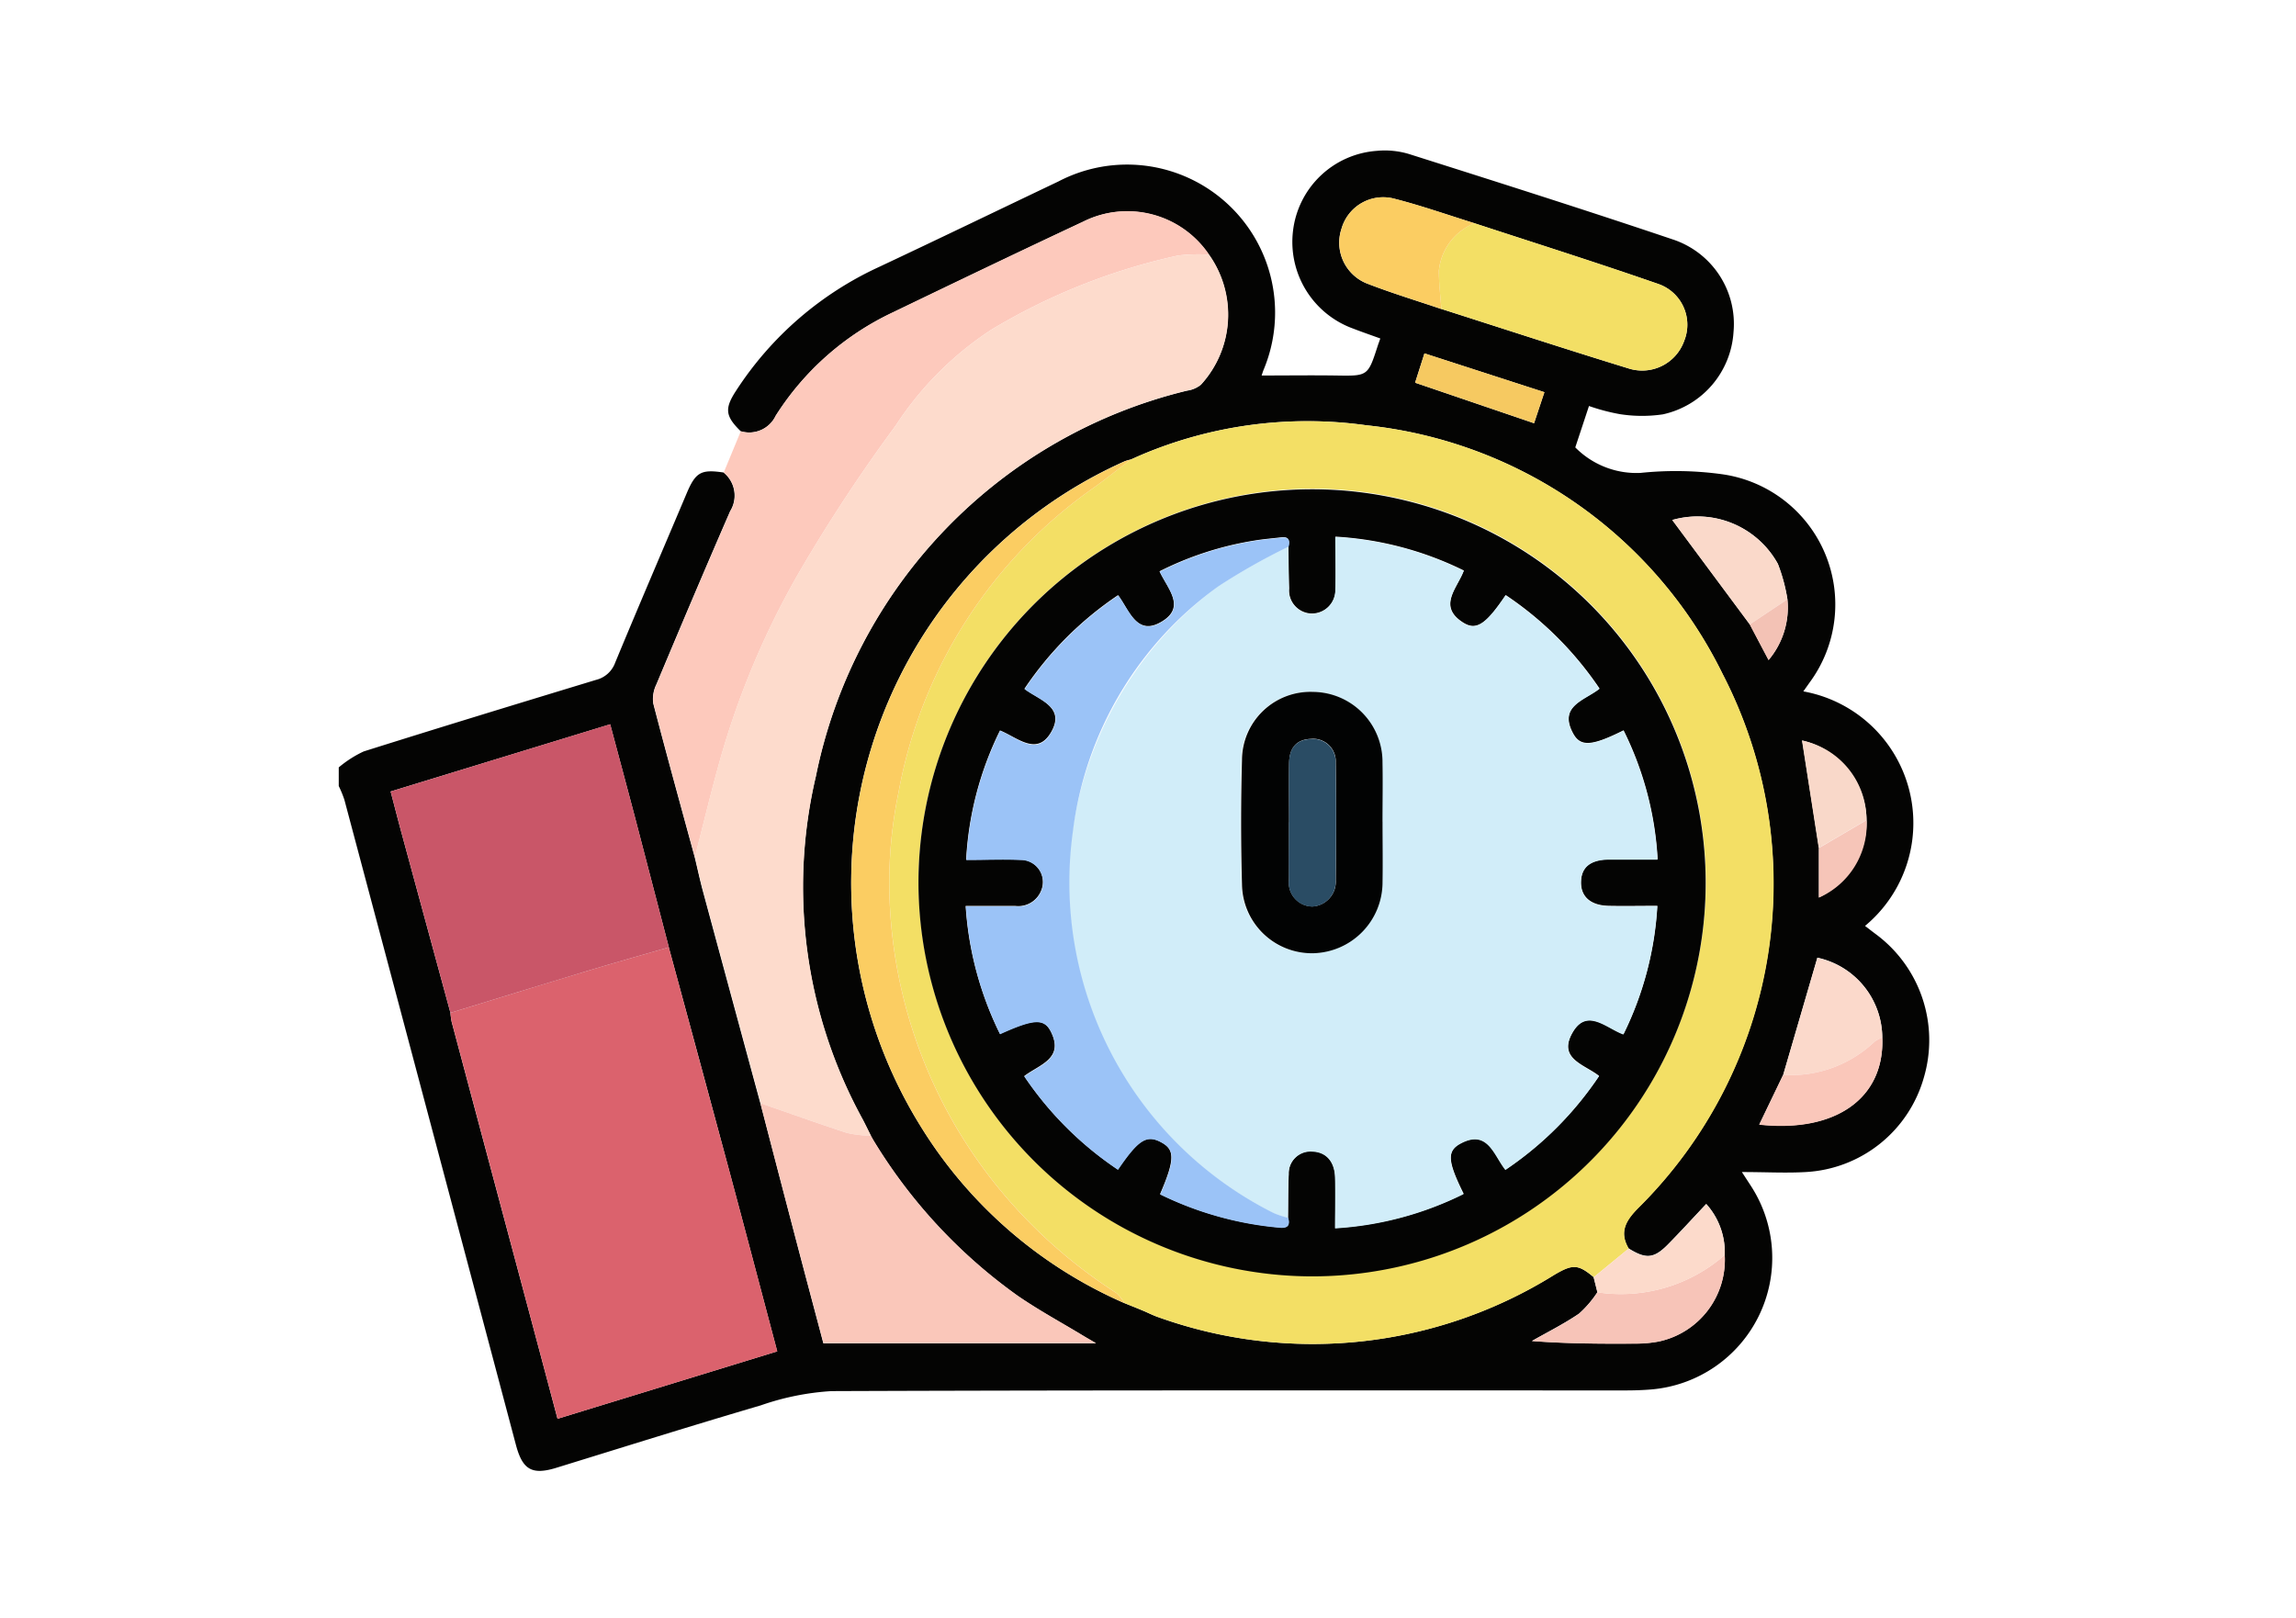 <svg xmlns="http://www.w3.org/2000/svg" xmlns:xlink="http://www.w3.org/1999/xlink" width="61" height="43" viewBox="0 0 61 43">
  <defs>
    <clipPath id="clip-path">
      <rect id="Rectángulo_339757" data-name="Rectángulo 339757" width="61" height="43" transform="translate(414 3172)" fill="none"/>
    </clipPath>
  </defs>
  <g id="Enmascarar_grupo_927257" data-name="Enmascarar grupo 927257" transform="translate(-414 -3172)" clip-path="url(#clip-path)">
    <g id="Grupo_956868" data-name="Grupo 956868" transform="translate(423 3142.746)">
      <g id="Grupo_956869" data-name="Grupo 956869" transform="translate(0 33.253)">
        <path id="Trazado_721018" data-name="Trazado 721018" d="M0,49.645a2.982,2.982,0,0,1,.662-.424c2.051-.647,4.109-1.274,6.168-1.9a.726.726,0,0,0,.515-.462c.624-1.506,1.266-3,1.9-4.5.237-.559.382-.639.977-.55a.786.786,0,0,1,.175,1.029c-.666,1.53-1.316,3.067-1.961,4.605a.871.871,0,0,0-.08.507c.354,1.363.73,2.72,1.1,4.08.068.279.129.56.2.837q.77,2.851,1.544,5.7.492,1.888.985,3.776c.229.872.462,1.742.69,2.605h7.242c-.16-.093-.247-.143-.333-.195-.586-.355-1.19-.682-1.753-1.07A13.944,13.944,0,0,1,14.2,59.549l-.063-.113v0c-.074-.147-.145-.295-.221-.44a12.831,12.831,0,0,1-1.242-9.113,13.24,13.24,0,0,1,9.863-10.248.746.746,0,0,0,.366-.156,2.756,2.756,0,0,0,.216-3.454,2.62,2.62,0,0,0-3.354-.874c-1.689.791-3.371,1.6-5.051,2.408A7.431,7.431,0,0,0,11.609,40.3a.778.778,0,0,1-.93.412c-.409-.4-.433-.6-.126-1.071a9.008,9.008,0,0,1,3.815-3.3c1.588-.747,3.169-1.511,4.753-2.266a3.933,3.933,0,0,1,5.446,5.015c-.014.037-.026.075-.048.142.668,0,1.318-.009,1.968,0,.854.014.854.021,1.115-.784.017-.052.035-.1.07-.2-.242-.088-.482-.17-.719-.262a2.449,2.449,0,0,1-1.6-2.6,2.416,2.416,0,0,1,2.232-2.124,2.224,2.224,0,0,1,.854.086c2.339.742,4.679,1.484,7,2.267a2.364,2.364,0,0,1,1.617,2.464,2.391,2.391,0,0,1-1.877,2.185,3.791,3.791,0,0,1-1.14-.005,5.3,5.3,0,0,1-.823-.217l-.364,1.1a2.283,2.283,0,0,0,1.733.678,8.977,8.977,0,0,1,2.181.037,3.494,3.494,0,0,1,2.309,5.536l-.164.232a3.554,3.554,0,0,1,1.639,6.232c.1.076.191.148.284.217a3.507,3.507,0,0,1,1.278,3.815,3.456,3.456,0,0,1-3.134,2.508c-.533.031-1.07,0-1.7,0,.116.178.186.285.255.392a3.508,3.508,0,0,1-2.653,5.384c-.233.02-.467.027-.7.027-7.03,0-14.06-.009-21.09.018a6.954,6.954,0,0,0-1.878.379c-1.815.533-3.62,1.1-5.429,1.658-.648.2-.9.054-1.076-.608Q2.432,59.077.15,50.506A2.968,2.968,0,0,0,0,50.14v-.5m39.325,2.144v1.316a2.223,2.223,0,0,0-.445-4.171l.445,2.855m-1.837-5.942.5.948a2.163,2.163,0,0,0,.5-1.615,4.647,4.647,0,0,0-.253-.938,2.439,2.439,0,0,0-2.806-1.167l2.058,2.772m.89,11.968-.637,1.324c2.042.222,3.333-.71,3.268-2.315a2.183,2.183,0,0,0-1.724-2.119l-.907,3.109m-4.937,5.779a2.843,2.843,0,0,1-.488.57c-.4.272-.832.488-1.252.727.928.072,1.841.075,2.754.069a3.257,3.257,0,0,0,.614-.056,2.22,2.22,0,0,0,1.754-2.3,1.915,1.915,0,0,0-.491-1.355c-.354.375-.681.735-1.023,1.081-.369.373-.581.387-1.041.1-.263-.446-.061-.756.262-1.081A12.135,12.135,0,0,0,36.763,47.16,11.922,11.922,0,0,0,27.3,40.554a11.314,11.314,0,0,0-6.01.8l-.247.109,0,0a1.214,1.214,0,0,0-.156.044A12.265,12.265,0,0,0,15.471,59.2a11.978,11.978,0,0,0,5.4,4.679l.33.133.176.073c.138.059.272.128.414.175a12.141,12.141,0,0,0,10.485-1.122c.5-.3.644-.3,1.063.052l.1.4M29.292,37.463c1.658.529,3.313,1.071,4.978,1.582a1.185,1.185,0,0,0,1.475-.733,1.146,1.146,0,0,0-.654-1.5c-1.63-.569-3.278-1.088-4.919-1.626-.7-.218-1.4-.464-2.108-.646a1.152,1.152,0,0,0-1.424.793,1.168,1.168,0,0,0,.715,1.469c.636.245,1.29.444,1.936.662M8.769,54.424Q8.323,52.711,7.877,51c-.215-.819-.436-1.637-.666-2.5L1.378,50.285c.1.377.183.707.272,1.036q.658,2.423,1.317,4.845A1.993,1.993,0,0,0,3,56.409q.874,3.281,1.751,6.561c.35,1.31.7,2.621,1.061,3.983l5.837-1.791c-.429-1.615-.84-3.18-1.26-4.743q-.806-3-1.622-5.994m23.263-14.75-3.186-1.031-.248.779L31.757,40.5l.274-.824" transform="translate(0 -33.253)" fill="#040403"/>
        <path id="Trazado_721019" data-name="Trazado 721019" d="M78.007,53.78a.778.778,0,0,0,.93-.412,7.431,7.431,0,0,1,3.111-2.747c1.68-.81,3.362-1.617,5.051-2.408a2.62,2.62,0,0,1,3.354.874,4.622,4.622,0,0,0-.822.023,16.4,16.4,0,0,0-4.971,1.976,8.736,8.736,0,0,0-2.535,2.544A43.226,43.226,0,0,0,79.6,57.46a21.878,21.878,0,0,0-2.12,4.981c-.25.88-.462,1.771-.69,2.656-.37-1.359-.746-2.716-1.1-4.08a.87.87,0,0,1,.08-.507c.645-1.539,1.295-3.076,1.961-4.605a.786.786,0,0,0-.175-1.029l.455-1.1" transform="translate(-67.328 -46.32)" fill="#fdc9bc"/>
        <path id="Trazado_721020" data-name="Trazado 721020" d="M139.186,122.072l-.33-.133a1.057,1.057,0,0,0-.208-.265,13.335,13.335,0,0,1-3.244-2.927,12.889,12.889,0,0,1-2.792-7.738,11.789,11.789,0,0,1,.245-2.645,12.655,12.655,0,0,1,5.185-8.09c.334-.242.658-.5.987-.749l0,0,.247-.109a11.313,11.313,0,0,1,6.01-.8,11.921,11.921,0,0,1,9.465,6.606,12.134,12.134,0,0,1-2.234,14.187c-.323.325-.524.635-.262,1.081l-.927.761c-.419-.348-.559-.351-1.063-.052a12.141,12.141,0,0,1-10.485,1.122c-.142-.047-.276-.116-.414-.175l-.176-.073m-5.8-11.315A10.457,10.457,0,1,0,143.857,100.3a10.477,10.477,0,0,0-10.472,10.454" transform="translate(-117.983 -91.314)" fill="#f3df65"/>
        <path id="Trazado_721021" data-name="Trazado 721021" d="M85.766,74.3c.229-.886.44-1.777.69-2.656a21.883,21.883,0,0,1,2.12-4.981,43.242,43.242,0,0,1,2.528-3.83,8.735,8.735,0,0,1,2.535-2.544,16.4,16.4,0,0,1,4.971-1.976,4.63,4.63,0,0,1,.822-.023,2.756,2.756,0,0,1-.216,3.454.744.744,0,0,1-.366.156A13.24,13.24,0,0,0,88.986,72.15a12.832,12.832,0,0,0,1.242,9.113c.076.145.148.293.221.44a3.128,3.128,0,0,1-.632-.073c-.772-.251-1.537-.526-2.3-.791q-.772-2.85-1.544-5.7c-.075-.277-.136-.558-.2-.837" transform="translate(-76.308 -55.523)" fill="#fddbcc"/>
        <path id="Trazado_721022" data-name="Trazado 721022" d="M32.712,225.236q.811,3,1.622,5.994c.42,1.563.831,3.127,1.26,4.743l-5.837,1.791c-.363-1.362-.711-2.672-1.061-3.983q-.875-3.281-1.751-6.561a2,2,0,0,1-.035-.243c1.213-.372,2.426-.748,3.641-1.114.718-.217,1.44-.419,2.16-.627" transform="translate(-23.943 -204.064)" fill="#db626d"/>
        <path id="Trazado_721023" data-name="Trazado 721023" d="M19.888,177.42c-.72.209-1.443.41-2.16.627-1.215.367-2.427.742-3.641,1.114q-.659-2.422-1.317-4.845c-.089-.329-.173-.659-.272-1.036l5.833-1.788c.23.864.451,1.682.666,2.5q.449,1.712.892,3.426" transform="translate(-11.119 -156.248)" fill="#c95668"/>
        <path id="Trazado_721024" data-name="Trazado 721024" d="M101.618,262.809c.767.266,1.532.541,2.3.791a3.115,3.115,0,0,0,.632.073v0l.064.113a13.944,13.944,0,0,0,3.833,4.135c.563.388,1.167.716,1.753,1.07.086.052.173.1.333.195h-7.242c-.229-.863-.462-1.733-.69-2.605q-.5-1.887-.985-3.776" transform="translate(-90.412 -237.494)" fill="#fac7ba"/>
        <path id="Trazado_721025" data-name="Trazado 721025" d="M130.831,107.72c-.329.25-.652.507-.987.749a12.656,12.656,0,0,0-5.185,8.09,11.789,11.789,0,0,0-.245,2.645,12.889,12.889,0,0,0,2.792,7.738,13.335,13.335,0,0,0,3.244,2.927,1.055,1.055,0,0,1,.208.265,11.978,11.978,0,0,1-5.4-4.679,12.265,12.265,0,0,1,5.418-17.69,1.207,1.207,0,0,1,.156-.044" transform="translate(-109.786 -99.508)" fill="#fbcd62"/>
        <path id="Trazado_721026" data-name="Trazado 721026" d="M265.974,50.774c1.641.538,3.289,1.057,4.919,1.626a1.146,1.146,0,0,1,.654,1.5,1.185,1.185,0,0,1-1.475.733c-1.664-.51-3.319-1.052-4.977-1.582-.023-.339-.07-.679-.065-1.018a1.519,1.519,0,0,1,.945-1.26" transform="translate(-235.801 -48.842)" fill="#f3df65"/>
        <path id="Trazado_721027" data-name="Trazado 721027" d="M244.628,45.227a1.519,1.519,0,0,0-.945,1.26c0,.339.042.679.065,1.018-.646-.219-1.3-.417-1.936-.663a1.168,1.168,0,0,1-.715-1.469,1.152,1.152,0,0,1,1.424-.793c.711.182,1.406.428,2.108.646" transform="translate(-214.455 -43.294)" fill="#fbcd62"/>
        <path id="Trazado_721028" data-name="Trazado 721028" d="M292.583,299.39a2.22,2.22,0,0,1-1.754,2.3,3.257,3.257,0,0,1-.614.056c-.913.006-1.827,0-2.754-.069.42-.239.855-.455,1.252-.727a2.847,2.847,0,0,0,.488-.57,4.185,4.185,0,0,0,3.382-.992" transform="translate(-255.76 -270.041)" fill="#f7c4b8"/>
        <path id="Trazado_721029" data-name="Trazado 721029" d="M348.006,230.894l.907-3.109a2.183,2.183,0,0,1,1.724,2.119.786.786,0,0,0-.21.112,3.222,3.222,0,0,1-2.421.878" transform="translate(-309.629 -206.332)" fill="#fbd9cb"/>
        <path id="Trazado_721030" data-name="Trazado 721030" d="M323.331,124.5l-2.058-2.772a2.439,2.439,0,0,1,2.806,1.167,4.646,4.646,0,0,1,.253.938l-1,.667" transform="translate(-285.844 -111.908)" fill="#fad9ca"/>
        <path id="Trazado_721031" data-name="Trazado 721031" d="M305.814,288.458a4.185,4.185,0,0,1-3.382.992l-.1-.4.927-.761c.46.286.672.272,1.041-.1.342-.346.669-.706,1.023-1.081a1.915,1.915,0,0,1,.491,1.355" transform="translate(-268.991 -259.109)" fill="#fcdacb"/>
        <path id="Trazado_721032" data-name="Trazado 721032" d="M342.863,247.99a3.222,3.222,0,0,0,2.421-.878.786.786,0,0,1,.21-.112c.065,1.6-1.227,2.537-3.269,2.315l.637-1.325" transform="translate(-304.486 -223.428)" fill="#fac7ba"/>
        <path id="Trazado_721033" data-name="Trazado 721033" d="M353,178.3l-.445-2.855a2.144,2.144,0,0,1,1.713,2.112L353,178.3" transform="translate(-313.68 -159.767)" fill="#f9d8c9"/>
        <path id="Trazado_721034" data-name="Trazado 721034" d="M262.758,83.165l-.275.824-3.159-1.076.248-.779,3.186,1.031" transform="translate(-230.726 -76.743)" fill="#f6c961"/>
        <path id="Trazado_721035" data-name="Trazado 721035" d="M356.594,195.342l1.268-.743a2.132,2.132,0,0,1-1.268,2.06Z" transform="translate(-317.27 -176.806)" fill="#f6c5b8"/>
        <path id="Trazado_721036" data-name="Trazado 721036" d="M339.932,142.075l1-.667a2.164,2.164,0,0,1-.5,1.615l-.5-.948" transform="translate(-302.445 -129.481)" fill="#f3c2b5"/>
        <path id="Trazado_721037" data-name="Trazado 721037" d="M191.052,106.754l-.247.109.247-.109" transform="translate(-169.763 -98.648)" fill="#fbcd62"/>
        <path id="Trazado_721038" data-name="Trazado 721038" d="M192.272,312.173l.176.073-.176-.073" transform="translate(-171.069 -281.414)" fill="#fbcd62"/>
        <path id="Trazado_721039" data-name="Trazado 721039" d="M128.29,270.792l-.064-.113.064.113" transform="translate(-114.085 -244.496)" fill="#fddbcc"/>
        <path id="Trazado_721040" data-name="Trazado 721040" d="M139.66,125.222a10.457,10.457,0,1,1,10.414,10.472,10.477,10.477,0,0,1-10.414-10.472m9.825-8.912c.04-.159.027-.279-.185-.254-.245.029-.492.048-.736.09a8.6,8.6,0,0,0-2.5.813c.211.457.695.934.083,1.321-.686.434-.883-.289-1.185-.687a9.089,9.089,0,0,0-2.488,2.489c.4.3,1.088.484.714,1.143s-.894.153-1.362-.037a8.8,8.8,0,0,0-.9,3.435c.516,0,.982-.017,1.447,0a.591.591,0,0,1,.55.809.652.652,0,0,1-.687.419c-.434,0-.868,0-1.323,0a8.965,8.965,0,0,0,.911,3.4c.9-.405,1.175-.426,1.358-.051.349.714-.316.867-.714,1.173a9.092,9.092,0,0,0,2.488,2.481c.535-.788.762-.93,1.138-.734s.387.456-.016,1.389a8.988,8.988,0,0,0,3.181.885c.223.018.268-.074.22-.264.006-.385,0-.77.02-1.154a.584.584,0,0,1,.634-.606c.36.014.587.269.6.7s0,.873,0,1.339a8.855,8.855,0,0,0,3.412-.91c-.426-.862-.453-1.14-.077-1.342.723-.386.879.31,1.19.7a9.114,9.114,0,0,0,2.485-2.489c-.372-.3-1.082-.447-.724-1.12.385-.725.909-.159,1.373.009a8.837,8.837,0,0,0,.9-3.41c-.457,0-.88.008-1.3,0-.483-.012-.743-.252-.728-.651.013-.383.258-.579.741-.585.421-.005.843,0,1.294,0a8.76,8.76,0,0,0-.905-3.427c-.833.415-1.142.447-1.339.084-.4-.737.309-.884.7-1.194a9.107,9.107,0,0,0-2.493-2.484c-.522.773-.778.952-1.129.731-.69-.435-.152-.921.017-1.383a8.845,8.845,0,0,0-3.411-.9c0,.488.013.939,0,1.39a.628.628,0,0,1-.649.652.615.615,0,0,1-.582-.668c-.012-.371-.013-.742-.018-1.113" transform="translate(-124.258 -105.778)" fill="#040403"/>
        <path id="Trazado_721041" data-name="Trazado 721041" d="M181.778,126.639c.006.371.006.742.018,1.113a.615.615,0,0,0,.582.668.628.628,0,0,0,.649-.652c.017-.45,0-.9,0-1.39a8.843,8.843,0,0,1,3.411.9c-.169.462-.707.947-.017,1.383.351.221.607.042,1.129-.731a9.107,9.107,0,0,1,2.493,2.485c-.393.31-1.1.457-.7,1.193.2.363.506.331,1.339-.084a8.76,8.76,0,0,1,.905,3.427c-.451,0-.872,0-1.294,0-.483.006-.727.2-.741.585-.014.4.246.639.728.651.423.01.847,0,1.3,0a8.838,8.838,0,0,1-.9,3.41c-.464-.168-.987-.734-1.373-.009-.358.673.352.821.724,1.12a9.112,9.112,0,0,1-2.485,2.489c-.311-.39-.467-1.086-1.19-.7-.376.2-.349.48.077,1.342a8.856,8.856,0,0,1-3.412.91c0-.466.008-.9,0-1.339s-.238-.686-.6-.7a.584.584,0,0,0-.634.606c-.018.384-.014.769-.02,1.154a2.7,2.7,0,0,1-.385-.127,9.81,9.81,0,0,1-1.461-16.662,16.953,16.953,0,0,1,1.845-1.042m2.5,7.3c0-.522.008-1.044,0-1.566a1.862,1.862,0,0,0-1.84-1.88,1.82,1.82,0,0,0-1.893,1.812q-.048,1.647,0,3.3a1.857,1.857,0,0,0,1.888,1.832,1.887,1.887,0,0,0,1.845-1.887c.011-.535,0-1.071,0-1.607" transform="translate(-156.552 -116.107)" fill="#d1edf9"/>
        <path id="Trazado_721042" data-name="Trazado 721042" d="M159.645,126.675a16.972,16.972,0,0,0-1.845,1.042,9.432,9.432,0,0,0-3.877,6.527,9.823,9.823,0,0,0,5.338,10.135,2.689,2.689,0,0,0,.385.127c.049.19,0,.282-.22.264a8.988,8.988,0,0,1-3.181-.885c.4-.933.4-1.186.016-1.389s-.6-.054-1.138.734a9.092,9.092,0,0,1-2.488-2.481c.4-.306,1.063-.459.714-1.173-.184-.376-.459-.355-1.358.051a8.965,8.965,0,0,1-.911-3.4c.455,0,.889,0,1.323,0a.652.652,0,0,0,.687-.419.591.591,0,0,0-.55-.809c-.465-.022-.931,0-1.447,0a8.8,8.8,0,0,1,.9-3.435c.468.19.979.712,1.362.037s-.309-.839-.713-1.143a9.089,9.089,0,0,1,2.488-2.489c.3.4.5,1.12,1.185.687.612-.387.129-.864-.083-1.321a8.6,8.6,0,0,1,2.5-.813c.243-.042.49-.061.736-.09.212-.025.225.095.185.254" transform="translate(-134.419 -116.144)" fill="#9bc3f7"/>
        <path id="Trazado_721043" data-name="Trazado 721043" d="M221.133,167.185c0,.536.009,1.071,0,1.607a1.887,1.887,0,0,1-1.845,1.887,1.857,1.857,0,0,1-1.889-1.832q-.046-1.647,0-3.3a1.819,1.819,0,0,1,1.893-1.812,1.862,1.862,0,0,1,1.84,1.88c.01.522,0,1.044,0,1.566m-2.484.021c0,.507,0,1.015,0,1.522a.635.635,0,0,0,.622.712.659.659,0,0,0,.62-.7c.011-1.042.013-2.085,0-3.127a.6.6,0,0,0-.662-.626c-.375.016-.57.227-.577.651-.008.521,0,1.042,0,1.564" transform="translate(-193.402 -149.349)" fill="#020303"/>
        <path id="Trazado_721044" data-name="Trazado 721044" d="M228.916,177.3c0-.521-.006-1.043,0-1.564.007-.424.2-.635.577-.651a.6.6,0,0,1,.662.626c.015,1.042.013,2.085,0,3.127a.659.659,0,0,1-.62.7.635.635,0,0,1-.622-.712c-.005-.507,0-1.015,0-1.522" transform="translate(-203.67 -159.446)" fill="#2a4c64"/>
      </g>
    </g>
  </g>
</svg>
